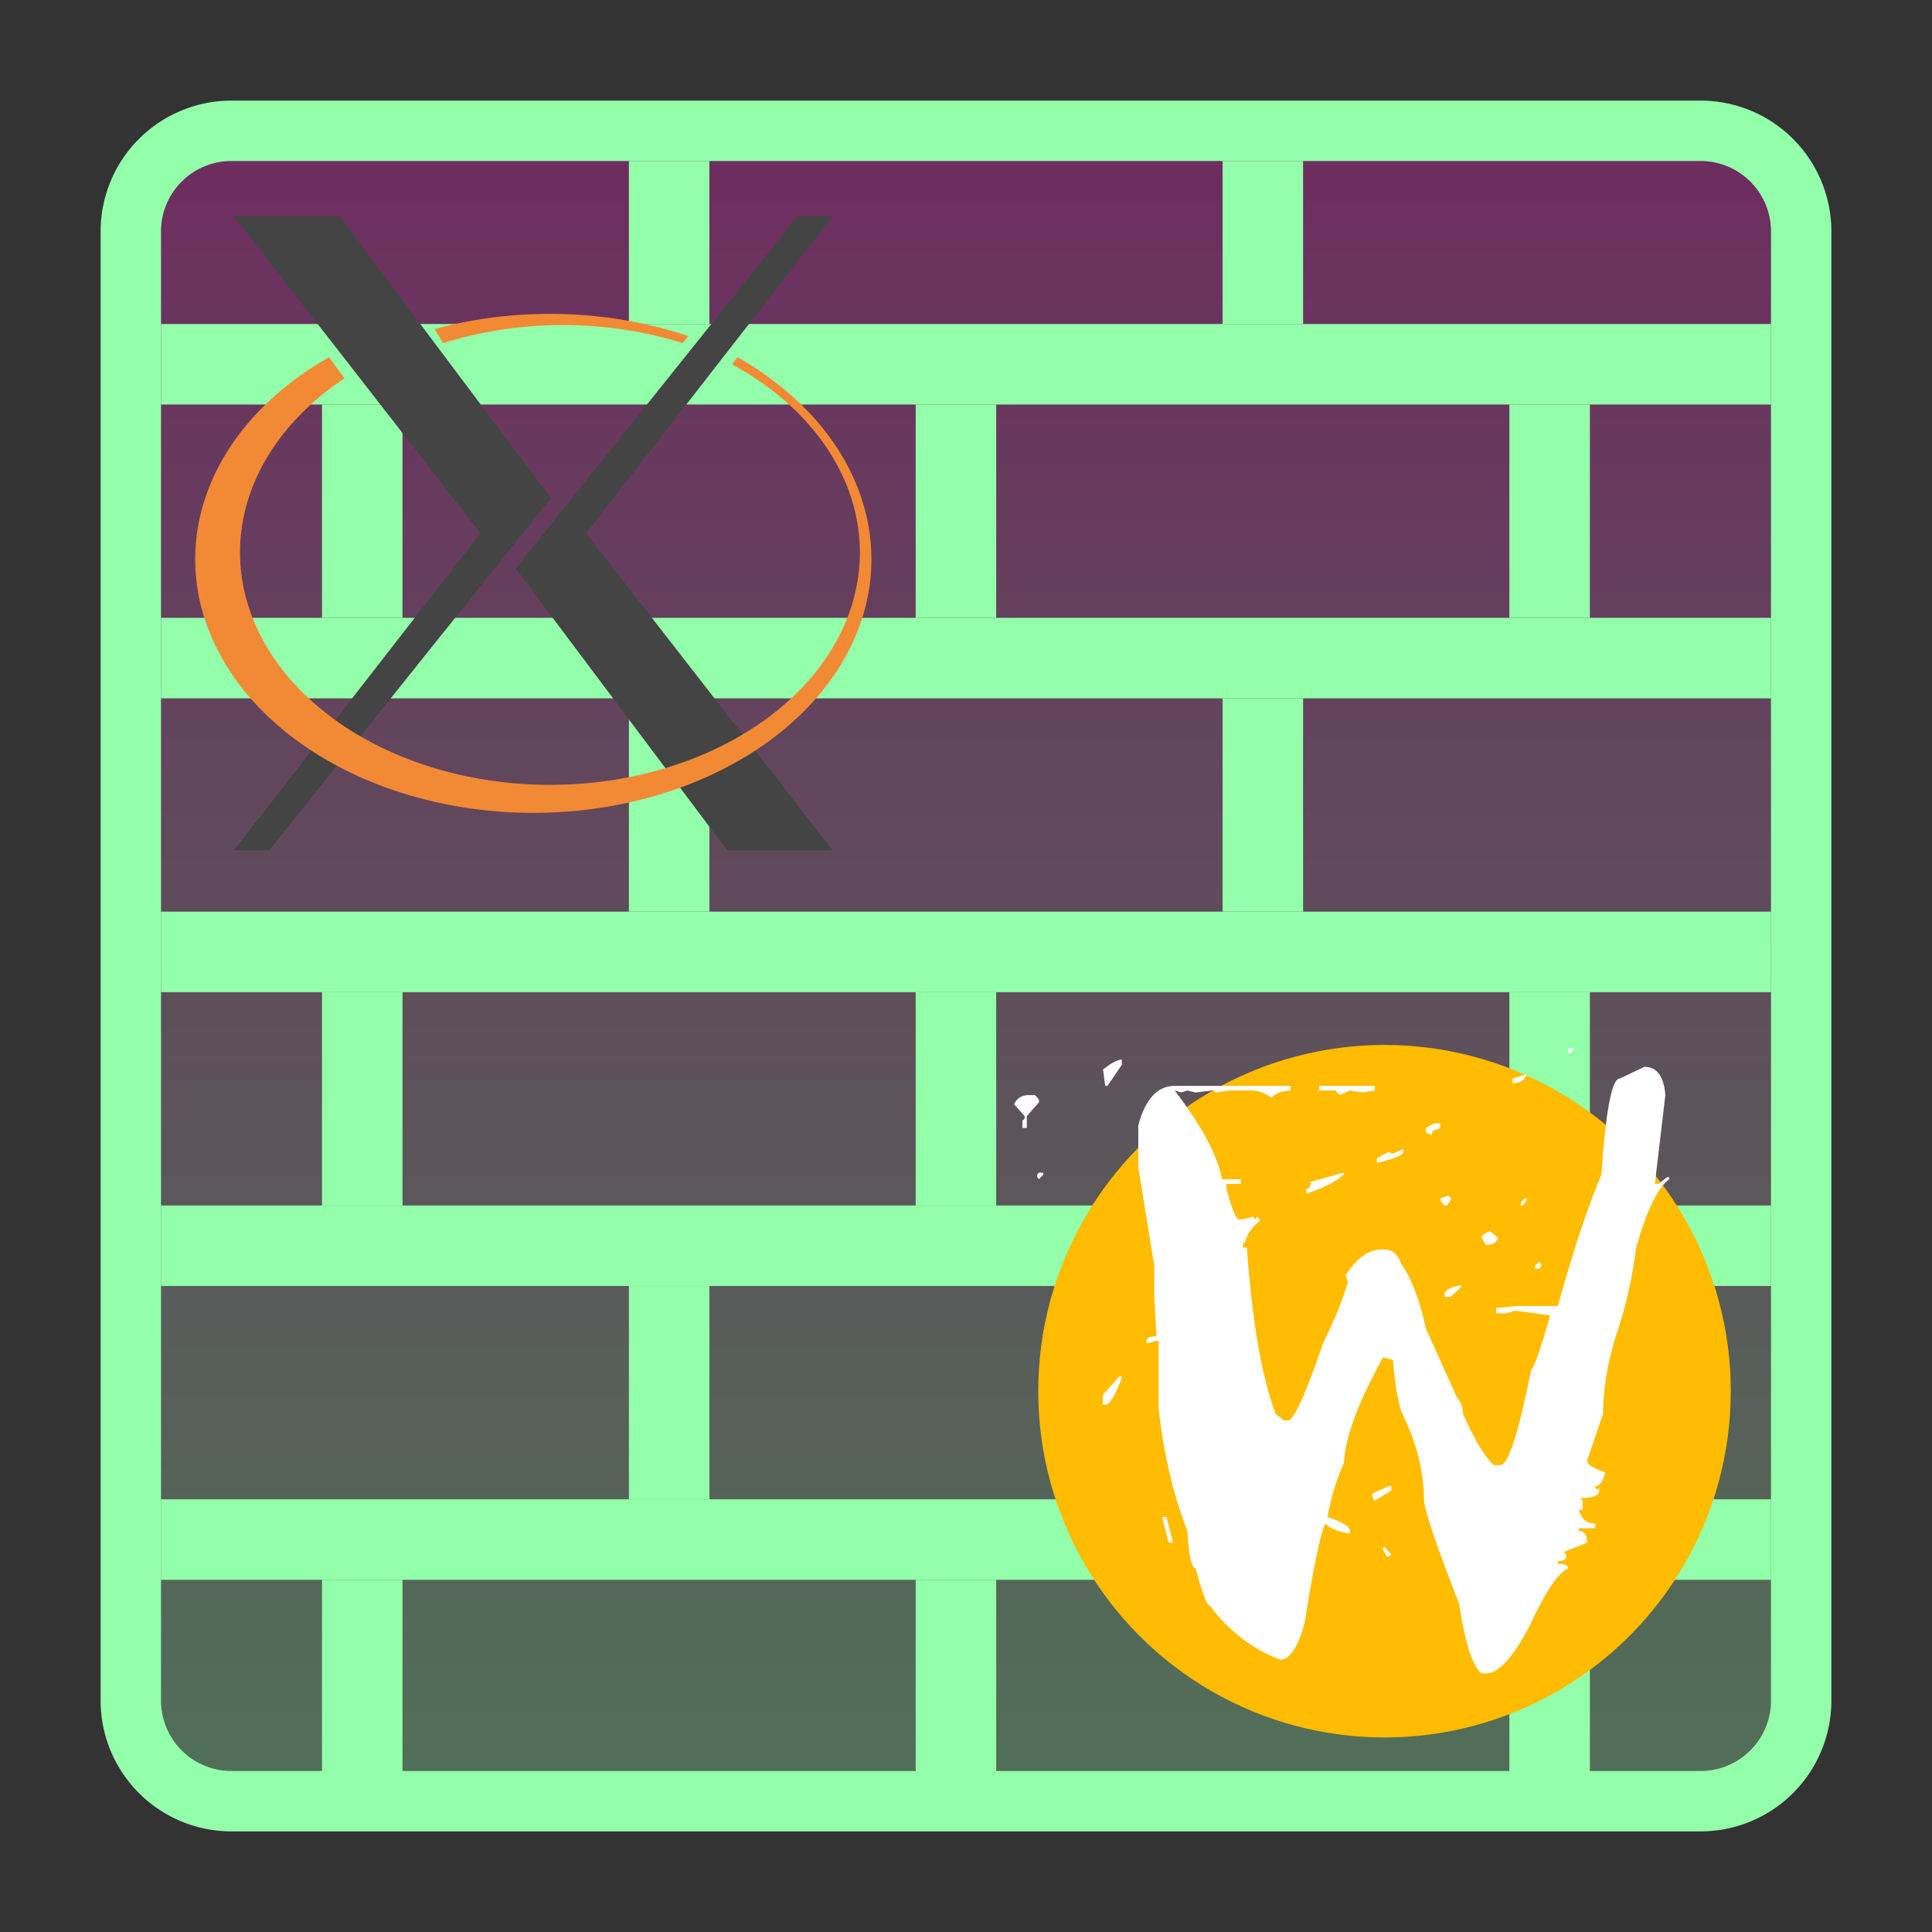 <?xml version="1.0" encoding="UTF-8"?>
<svg xmlns="http://www.w3.org/2000/svg" version="1.1" height="22px" width="22px" viewBox="0 0 192 192">
 <rect x="0" y="0" width="192" height="192" fill="#333333" stroke="none"/>
 <defs>
  <linearGradient id="90ssummer" x1="0%" x2="0%" y1="0%" y2="100%">
    <stop offset="0%" style="stop-color:#f618c7; stop-opacity:1"/>
    <stop offset="100%" style="stop-color:#94ffab; stop-opacity:1"/>
    <stop offset="0%" style="stop-color:#fbfd54; stop-opacity:1"/>
    <stop offset="100%" style="stop-color:#0f83ae; stop-opacity:1"/>
  </linearGradient>
 </defs>
  <path style="fill:url(#90ssummer);fill-opacity:0.3;stroke:#94ffab;stroke-width:6;" d="m 23,13 146,0 a 10,10 0 0 1 10,10 l 0,146 a 10,10 0 0 1 -10,10 l -146,0 a 10,10 0 0 1 -10,-10 l 0,-146 a 10,10 0 0 1 10,-10 z"/>
  <path style="fill:none;stroke:#94ffab;stroke-width:8;" d="m 16,36.2 160,0 m 0,29.2 -160,0 m 0,29.2 160,0 m 0,29.2 -160,0 m 0,29.2 160,0"/>
  <path style="fill:none;stroke:#94ffab;stroke-width:8;" d="m 66.5,16 0,16.2 m 59,0 0,-16.2 m 0,53.4 0,21.2 m -59,-21.2 0,21.2 m 0,37.2 0,21.2 m 59,0 0,-21.2"/>
  <path style="fill:none;stroke:#94ffab;stroke-width:8;" d="m 36,40.2 0,21.2 m 59,0 0,-21.2 m 0,58.4 0,21.2 m -59,-21.2 0,21.2 m 0,37.2 0,19.2 m 59,0 0,-19.2 m 59,0 0,19.2 m 0,-56.4  0,-21.2 m 0,-37.2  0,-21.2"/>
 <g transform="translate(18,18) scale(0.7)">
  <path style="fill:#444" d="m 22.5,5 30,40 -40,50 -5,0 35,-45 -35,-45 z m 65,0 -40,50 30,40 15,0 -35,-45 35,-45 z"/>
  <path style="fill:#F28A35;" d="m 21,25 a 48,36 0 1 0 58,0 l -0.8,1 a 44,33 0 1 1 -55,2 z m 15,-4 a 48,36 0 0 1 36,1 l -0.8,1 a 44,33 0 0 0 -34,0"/>
 </g>
 <g transform="translate(42,8) scale(0.28)">
 <circle cx="341.4" cy="465.2" r="122.9" style="fill:#ffbc00"/>
 <g transform="scale(.916 1.092)" style="fill:#fff">
  <path d="m443.9 314.6h2.35l-1.495 1.495h-0.854v-1.495m-173 3.631v1.709l-5.554 6.836h-0.854l-0.854-5.34c3.275-2.136 5.696-3.204 7.263-3.204m202.5 2.35c4.842 1.9e-4 7.547 3.062 8.117 9.185l-4.059 28.84h1.495l3.204-2.136h0.854v0.641c-4.415 2.706-8.687 10.11-12.82 22.22-1.567 10.4-4.201 20.01-7.904 28.84-3.276 9.114-4.913 17.52-4.913 25.21l-6.195 15.17c-1.7e-4 1.282 2.35 2.563 7.049 3.845-0.855 2.991-2.136 4.486-3.845 4.486v0.854h1.495v0.641c-1.7e-4 1.567-2.421 2.35-7.263 2.35l0.854 0.854v2.991h-1.495c0.997 2.991 3.133 4.486 6.408 4.486v1.495h-6.408v0.854c2.136 4e-5 3.204 1.282 3.204 3.845l-8.972 2.991 0.854 0.854v0.641c-1.6e-4 0.997-1.068 1.495-3.204 1.495v0.854c2.706 3e-5 4.058 0.498 4.059 1.495-3.845 1.282-8.901 7.619-15.17 19.01-6.408 10.11-11.96 15.17-16.66 15.17h-1.709c-3.56-2.279-6.48-9.826-8.758-22.64-9.114-19.51-13.67-30.97-13.67-34.39-1e-4 -8.829-2.919-18.23-8.758-28.2-1.567-4.415-2.635-9.968-3.204-16.66l-3.845-0.854c-9.684 14.67-14.74 26.13-15.17 34.39-2.706 4.842-4.842 10.68-6.408 17.52 5.839 1.567 8.758 3.062 8.758 4.486v0.854c-4.557-0.57-7.761-1.638-9.612-3.204-1.994 3.845-4.628 14.53-7.904 32.04-2.563 8.117-5.768 12.18-9.612 12.18-10.82-3.56-19.87-9.399-27.13-17.52-1.139 2e-5 -2.991-4.059-5.554-12.18-1.566 3e-5 -2.635-4.059-3.204-12.18-5.411-11.53-9.114-24.71-11.11-39.52v-22.22h-0.854l-3.845 0.854v-0.854c1e-5 -0.997 1.282-1.495 3.845-1.495l-0.854-12.82v-10.04l-6.195-32.04v-13.67c2.706-8.544 7.405-12.82 14.1-12.82h44.86v1.495c-3.56 0.143-5.981 0.926-7.263 2.35-2.706-1.566-5.34-2.35-7.904-2.35h-8.758l-4.913 0.641-0.854-0.641h-0.641l-6.408 0.641-3.204-0.641-2.35 0.641-2.563-0.641c10.4 11.39 16.52 21.01 18.37 28.84h7.263v1.495h-5.554v1.709c2.136 6.551 3.703 9.826 4.699 9.826h1.709l3.845-0.854 0.854 0.854 0.854-0.854 0.854 0.854v0.641c-2.848 1.709-4.771 4.059-5.767 7.049h-0.641v1.495h1.495c1.994 23.78 5.696 41.8 11.11 54.04l3.204 2.136h1.709c2.136 8e-5 6.622-8.331 13.46-24.99 4.415-7.547 7.619-14.17 9.612-19.87l-0.854-2.35c4.415-5.554 8.972-8.331 13.67-8.331h1.495c2.99 1.4e-4 5.127 1.567 6.408 4.699 3.987 4.7 7.191 11.75 9.612 21.15l11.96 22.22c1.566 1.567 2.35 3.347 2.35 5.34 4.414 8.402 8.402 13.96 11.96 16.66h2.563c2.99 6e-5 6.978-10.4 11.96-31.19 0.854 9e-5 3.204-5.554 7.049-16.66v-0.854l-13.46-1.495-3.204 0.854h-4.059v-1.709l8.117-0.641h15.81c6.123-18.37 11.75-32.61 16.88-42.72 1.709-20.79 4.058-31.19 7.049-31.19l9.612-3.845m-45.5 2.35c-0.855 1.994-2.706 2.991-5.554 2.991v-1.495l5.554-1.495m-80.53 3.845h21.57v1.495l-4.913 0.641-4.699-0.641-4.059 1.495-1.495-1.495h-6.408v-1.495m-112.4 2.991h2.35l1.495 1.495v0.854l-4.699 4.486v3.845h-1.709v-2.35l0.854-0.641v-0.854l-4.059-3.845c0.997-1.994 2.919-2.99 5.767-2.991m157 9.185h2.35v0.641c-1.1e-4 0.997-0.783 1.495-2.35 1.495l-0.854 0.854v0.854l-2.35-0.854v-1.495l3.204-1.495m-11.96 8.331v0.854c-1e-4 1.139-3.418 2.35-10.25 3.631v-1.495l4.699-2.136 0.854 0.641h0.641l4.059-1.495m-139.5 7.69v0.641l-1.709 1.495-0.641-0.641v-0.854l0.641-0.641h1.709m116.4 0v0.641c-2.991 2.279-7.832 4.344-14.53 6.195v-1.495c1.139 1.5e-4 1.709-0.783 1.709-2.35l12.82-2.991m40.59 7.476 0.854 0.854v0.641l-1.495 1.709h-0.854l-1.709-1.709v-0.641l3.204-0.854m29.48 0.854h0.854v0.641l-1.495 1.709h-0.854v-0.854l1.495-1.495m-13.46 10.68 3.204 2.136c-0.57 1.567-2.136 2.35-4.699 2.35l-1.709-2.35c-1.3e-4 -0.712 1.068-1.424 3.204-2.136m19.22 9.826 0.641 0.854v0.641l-0.641 0.854h-1.709v-0.854l1.709-1.495m-30.33 7.69v0.641l-4.059 3.204h-2.35v-0.854c-1.1e-4 -1.282 2.136-2.278 6.408-2.991m-132.4 29.69h0.854v0.641c-2.136 4.7-3.987 7.548-5.554 8.544h-1.709v-3.204l6.408-5.981m104.5 35.67h0.854v1.495l-6.408 3.204-0.854-0.854v-1.495l6.408-2.35m-87.79 10.04h1.495l2.563 8.331h-1.709l-2.35-7.69v-0.641m85.44 9.826h0.641l2.563 2.35-0.854 0.641h-0.854l-1.495-2.136v-0.854"/>
 </g>
 </g>
</svg>
